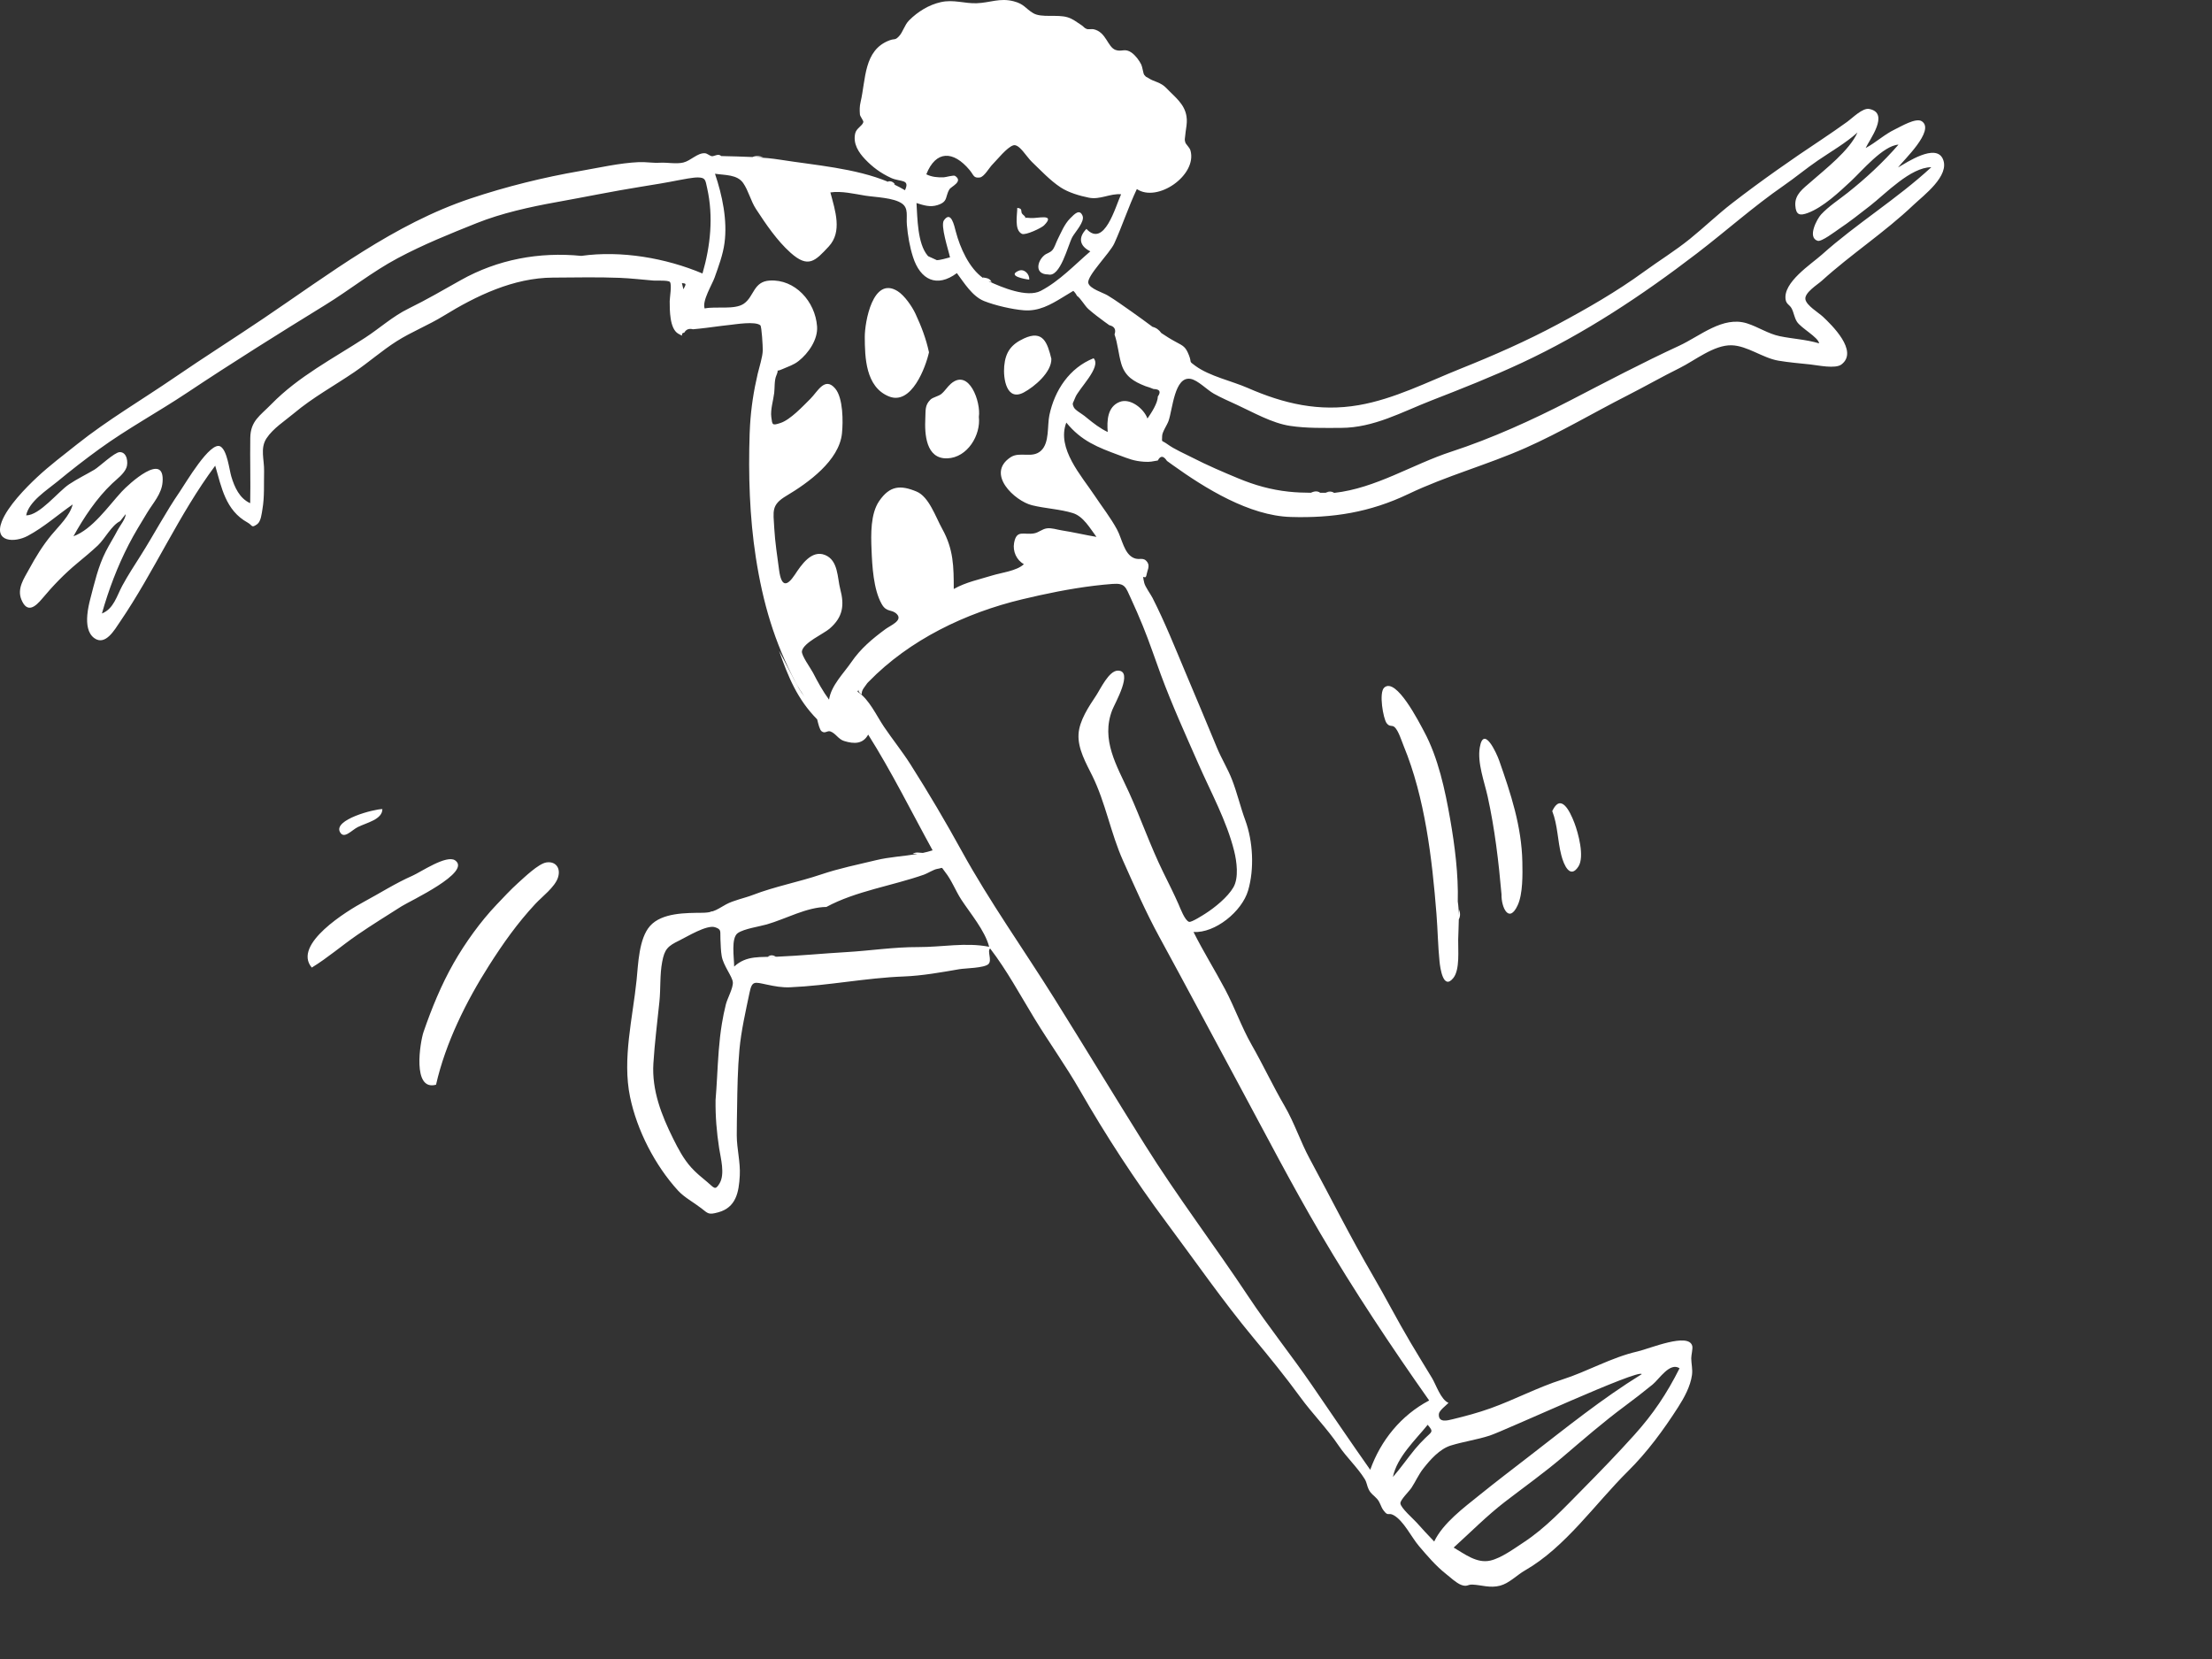 <svg xmlns="http://www.w3.org/2000/svg" viewBox="0 0 1024 768" version="1.1"><rect x="0" y="0" width="1024" height="768" fill="#333333" stroke="none"/><g stroke="none" stroke-width="1" fill="transparent" fill-rule="evenodd"><g transform="translate(-62, -17)"><rect x="0" y="0" width="1024" height="768"></rect><path d="M568.261,182.846 C557.623,187.069 550.477,196.921 548.01,207.957 C546.868,213.059 547.951,220.847 544.608,224.96 C540.606,229.883 534.385,225.622 529.773,228.707 C519.252,235.746 530.518,248.452 538.358,250.544 C544.61,252.212 550.97,253.234 557.256,254.452 C563.159,255.595 566.041,260.812 569.584,265.539 C564.69,264.724 559.889,263.491 554.968,262.713 C552.85,262.378 549.778,261.325 547.572,261.461 C544.911,261.626 543.214,263.479 540.686,263.918 C536.339,264.673 533.35,261.883 531.638,267.345 C530.377,271.37 532.382,276.181 535.985,278.167 C532.801,281.283 525.455,282.121 521.29,283.414 C515.256,285.286 509.118,286.502 503.522,289.662 C503.522,279.826 503.644,272.039 498.839,263.041 C496.507,258.673 492.059,246.404 487.291,244.578 C485.858,244.029 483.835,244.332 482.34,243.886 C480.787,243.423 479.928,242.072 478.188,242.026 C475.022,241.941 471.605,245.638 469.726,248.054 C464.974,254.164 465.16,263.939 465.453,271.3 C465.756,278.908 466.525,288.459 469.634,295.497 C470.356,297.132 471.097,298.97 472.673,299.953 C473.818,300.666 475.952,300.103 476.833,300.914 C480.032,303.862 475.59,305.55 473.122,307.355 C466.817,311.966 461.37,316.434 456.757,322.623 C452.862,327.848 446.787,334.19 445.791,340.887 C441.504,335.083 438.49,328.535 435.202,322.149 C433.335,318.522 433.295,319.257 435.281,316.51 C436.829,314.369 439.55,312.141 441.76,310.645 C446.28,307.585 450.953,304.291 452.28,298.468 C453.283,294.065 450.885,285.929 449.51,281.474 C447.753,275.781 443.161,271.413 437.272,274.738 C432.91,277.202 430.811,286.011 426.582,287.244 C421.81,288.635 422.466,277.066 422.026,273.856 C421.207,267.867 418.041,257.795 420.02,251.913 C421.561,247.333 428.991,244.892 432.851,242.106 C438.584,237.968 444.236,232.698 448.267,226.849 C452.4,220.85 452.035,214.741 451.295,207.749 C450.863,203.671 450.192,192.572 443.386,194.926 C439.469,196.281 421.963,220.113 418.864,211.655 C417.991,209.27 419.878,203.259 420.21,200.509 C420.452,198.504 420.413,188.949 421.766,187.617 C422.286,187.105 428.424,186.278 429.766,185.452 C432.984,183.469 435.4,180.87 437.336,177.638 C443.748,166.931 436.458,150.195 424.408,147.508 C416.553,145.756 412.306,148.511 407.909,154.838 C403.654,160.962 395.303,158.315 388.2,159.791 C386.863,156.155 391.565,149.002 392.808,145.498 C394.639,140.337 396.66,134.978 397.39,129.533 C398.812,118.907 396.361,107.445 392.989,97.431 C397.034,98.051 402.783,97.805 405.566,100.83 C408.356,103.86 409.595,110.081 411.951,113.723 C416.497,120.749 421.722,128.416 427.979,134.004 C436.149,141.3 439.38,137.893 445.642,131.118 C451.989,124.251 448.663,114.559 446.407,106.08 C451.543,105.31 457.478,106.755 462.526,107.568 C467.102,108.304 475.685,108.47 479.568,111.234 C482.473,113.301 481.441,115.554 481.724,119.618 C482.105,125.114 482.969,130.671 484.641,135.935 C488.043,146.646 495.727,150.322 504.964,143.431 C508.173,147.737 511.659,153.432 516.614,155.874 C521.477,158.273 530.519,160.247 535.963,160.642 C542.815,161.138 548.289,158.09 553.955,154.628 C556.728,152.934 557.508,151.544 559.929,152.874 C561.718,153.858 564.081,158.507 565.898,160.113 C567.933,161.911 570.172,163.566 572.353,165.181 C573.37,166.018 574.426,166.802 575.522,167.533 C577.932,168.109 578.742,169.539 577.952,171.823 C579.476,176.223 579.769,180.884 581.057,185.33 C582.578,190.583 586.19,193.445 591.046,195.383 C592.73,195.862 594.385,196.43 596.008,197.087 C598.902,197.144 599.559,198.314 597.978,200.597 C597.977,203.665 594.862,208.331 593.194,210.746 C591.557,206.197 585.229,201.131 580.32,203.06 C574.612,205.302 574.391,211.862 574.796,216.992 C571.23,215.314 568.166,212.891 565.118,210.437 C563.636,209.244 561.183,207.861 560.094,206.268 C558.206,203.508 558.372,204.939 559.699,201.196 C561.167,197.057 572.034,186.873 568.261,182.846" fill="transparent"></path><path d="M531.286,17.599 C536.211,18.886 536.601,20.895 540.334,23.11 C544.135,25.366 551.398,23.526 556.244,25.012 C558.787,25.792 560.354,27.203 562.527,28.567 C563.844,29.394 563.68,29.834 565.062,30.408 C565.782,30.706 567.403,30.347 568.253,30.532 C574.145,31.821 574.673,38.758 578.426,40.118 C581.314,41.166 582.673,39.136 585.844,41.368 C587.635,42.629 589.406,44.984 590.353,46.942 C590.818,47.903 591.269,51.136 591.673,51.617 C592.95,53.137 592.432,52.311 593.673,53.164 C596.225,54.918 599.226,54.906 602.027,57.86 C605.827,61.868 610.354,65.044 611.257,70.831 C611.41,71.813 611.441,72.716 611.404,73.585 L611.371,73.072 C611.438,74.208 611.506,75.342 611.572,76.476 C611.515,75.512 611.458,74.549 611.401,73.587 C611.319,75.531 610.89,77.299 610.717,79.376 C610.546,81.421 610.275,81.428 610.705,82.894 C610.995,83.881 612.692,85.211 613.102,86.667 C616.32,98.084 597.803,110.944 588.281,104.522 C584.392,112.745 581.588,121.398 577.85,129.665 C575.803,134.195 565.028,144.792 565.807,148.013 C566.448,150.667 572.579,152.452 574.718,153.731 C578.594,156.051 582.349,158.85 586.068,161.413 C589.3,163.641 592.399,166.012 595.547,168.305 L595.439,168.277 C597.24,168.693 598.578,169.724 599.604,171.169 C601.758,172.632 603.971,174.016 606.295,175.256 C609.871,177.165 610.824,177.536 612.354,181.345 C613.922,185.242 611.966,183.881 615.382,186.371 C622.02,191.209 632.129,193.313 639.647,196.603 C656.323,203.898 672.658,207.725 690.993,204.553 C707.455,201.706 722.837,193.807 738.243,187.64 C753.496,181.535 768.691,174.855 783.15,167.101 C796.825,159.766 810.361,152.007 822.979,142.821 C830.05,137.673 837.523,133.087 844.319,127.585 C850.996,122.18 857.219,116.183 863.999,110.947 C877.284,100.687 891.295,90.864 905.32,81.567 C909.316,78.918 913.239,76.158 917.145,73.378 C919.498,71.705 924.212,66.833 927.322,67.436 C937.029,69.314 927.306,81.857 925.667,85.527 C930.463,82.965 934.373,79.18 939.363,76.819 C941.915,75.611 948.97,71.338 951.666,73.138 C957.997,77.363 943.051,91.292 940.645,94.525 C944.65,92.24 958.137,83.194 961.411,90.598 C964.839,98.349 952.374,107.537 947.834,111.856 C934.441,124.596 918.972,134.629 905.346,146.994 C903.466,148.699 897.307,152.457 897.771,155.53 C898.204,158.401 903.866,161.717 905.893,163.623 C909.879,167.369 922.53,179.56 914.474,185.709 C911.632,187.878 903.527,186.083 900.128,185.724 C895.148,185.199 890.242,184.793 885.302,183.968 C878.04,182.754 870.92,177.059 863.649,176.844 C855.476,176.603 846.675,183.834 839.643,187.323 C831.383,191.42 823.447,195.957 815.226,200.142 C799.532,208.131 784.551,217.082 768.356,224.282 C750.6,232.176 731.557,237.284 714.019,245.672 C696.172,254.208 678.967,256.92 659.419,256.317 C640.339,255.729 619.942,243.089 604.84,232.264 C603.968,231.633 603.095,231.002 602.223,230.371 C600.604,227.9 599.192,227.836 597.986,230.177 C595.534,230.578 594.52,230.959 591.598,230.754 C586.826,230.42 584.441,229.346 580.063,227.727 C570.141,224.058 562.644,221.196 555.63,212.631 C551.032,224.588 562.623,237.204 568.829,246.562 C572.248,251.719 576.138,256.637 579.085,262.088 C581.478,266.516 582.342,273.395 586.922,275.34 C589.657,276.502 591.349,274.579 593.193,277.337 C594.397,279.138 593.079,281.205 592.843,282.727 C592.241,286.594 590.374,281.144 591.712,286.847 C592.135,288.648 594.669,292.082 595.512,293.736 C601.258,305.01 605.943,316.806 610.858,328.468 C615.748,340.07 620.594,351.56 625.385,363.183 C627.452,368.199 630.352,372.822 632.323,377.892 C634.726,384.073 636.203,390.528 638.492,396.757 C642.045,406.427 642.727,419.217 639.794,429.214 C636.923,439.003 624.453,449.067 614.514,448.44 C619.115,457.652 624.335,465.935 629.13,474.983 C633.623,483.46 636.763,492.514 641.425,500.685 C646.732,509.986 651.368,519.913 656.691,529.025 C661.187,536.721 664.008,545.486 668.232,553.306 C677.861,571.134 687.144,589.671 697.467,607.36 C703.472,617.65 708.884,628.238 714.977,638.494 C718.235,643.978 721.565,649.415 724.883,654.863 C726.799,658.008 728.966,664.918 732.561,666.439 C731.527,667.519 728.211,669.998 728.092,671.573 C727.775,675.765 732.014,674.606 734.389,674.027 C740.419,672.559 746.228,671.02 752.057,668.927 C763.219,664.921 773.844,659.249 785.132,655.654 C796.853,651.919 807.897,645.405 820.062,642.629 C825.596,641.366 843.8,633.603 845.405,640.114 C845.709,641.345 844.915,644.305 844.928,645.798 C844.95,648.438 845.641,650.795 845.265,653.54 C844.543,658.796 841.657,664.047 838.845,668.434 C832.111,678.936 824.562,689.233 815.686,698.014 C800.467,713.071 786.712,733.263 767.933,744.012 C764.207,746.146 760.676,749.926 756.463,751.048 C751.784,752.293 747.809,750.727 743.626,750.552 C741.326,750.456 741.2,751.736 738.428,750.692 C736.15,749.834 733.222,747.062 731.363,745.595 C726.671,741.892 722.708,737.203 718.835,732.663 C715.411,728.649 711.783,720.985 707.148,718.421 C704.573,716.997 704.712,719.282 702.401,716.114 C701.125,714.364 701.009,712.576 699.432,710.821 C697.75,708.949 696.688,708.684 695.575,706.424 C694.797,704.845 694.766,703.307 693.761,701.685 C690.416,696.291 685.358,691.663 681.772,686.326 C676.413,678.351 669.529,671.456 663.89,663.709 C657.141,654.441 649.636,645.209 642.314,636.402 C628.21,619.434 615.241,600.719 601.885,582.791 C587.437,563.399 573.944,542.698 561.896,521.704 C555.439,510.451 547.629,499.561 540.848,488.438 C534.219,477.565 528.116,466.172 520.363,456.083 C518.868,457.265 521.394,461.557 519.557,463.316 C517.637,465.158 508.643,465.231 506.189,465.655 C497.807,467.104 488.881,468.714 480.362,469.038 C462.82,469.703 445.522,473.268 427.841,474.036 C423.889,474.208 420.755,473.583 416.944,472.789 C411.228,471.596 410.155,470.913 408.984,476.533 C407.203,485.083 405.097,494.227 404.309,502.891 C403.495,511.842 403.349,520.802 403.224,529.791 C403.165,534.075 403.049,538.363 403.069,542.646 C403.099,548.874 404.793,554.951 404.47,561.169 C404.058,569.093 402.667,575.984 394.505,578.217 C389.94,579.465 389.849,578.829 386.623,576.319 C383.231,573.682 378.753,571.3 375.896,568.175 C365.277,556.559 356.865,540.287 353.66,524.757 C350.029,507.158 354.917,488.184 356.698,470.686 C357.447,463.331 357.735,451.511 362.911,445.669 C368.441,439.427 379.731,439.635 387.163,439.552 C388.861,439.533 390.171,439.36 391.304,439.06 C391.047,439.037 390.791,439.023 390.537,439.03 L391.983,438.858 C394.014,438.19 395.561,437.079 398.062,435.699 C401.575,433.761 406.662,432.78 410.458,431.319 C420.778,427.346 431.644,425.341 442.097,421.814 C450.551,418.962 458.949,417.286 467.533,415.208 C473.815,413.686 480.368,413.397 486.664,412.324 C485.946,412.24 485.226,412.155 484.523,412.251 C486.014,411.278 487.636,411.808 489.214,411.837 C490.744,411.513 492.253,411.123 493.735,410.64 C483.864,392.698 474.847,374.406 463.906,357.061 C461.516,361.428 457.461,361.507 452.715,360.015 C450.059,359.179 448.954,356.555 446.468,355.62 C444.918,355.037 443.993,356.805 442.369,355.545 C441.424,354.813 440.844,352.226 440.292,350.011 C431.175,340.806 426.857,330.367 422.64,318.212 C425.739,323.97 428.569,329.9 431.776,335.597 C432.503,336.891 433.431,338.201 434.423,339.527 L434.136,339.102 C432.817,337.146 431.534,335.158 430.406,333.038 C420.451,314.317 415.141,295.952 411.894,275.063 C408.988,256.358 408.395,236.609 409.034,217.702 L408.92,220.121 C408.959,219.298 408.998,218.474 409.037,217.65 L409.034,217.702 C409.079,216.384 409.141,215.077 409.221,213.778 L409.22,213.777 C409.717,205.712 410.896,197.969 412.771,189.992 C413.504,186.874 415.035,182.284 415.101,179.186 C415.141,177.305 414.599,168.105 413.987,167.592 C411.619,165.604 402.408,167.152 399.807,167.421 C395.073,167.912 390.367,168.657 385.633,169.154 C384.682,169.246 383.729,169.337 382.778,169.428 C380.95,168.96 379.616,169.478 378.777,170.982 C376.287,171.42 379.434,173.484 375.965,171.464 C371.936,169.119 372.038,160.393 372.023,156.435 C372.017,154.938 373.124,148.606 372.093,147.502 C371.298,146.651 365.846,146.992 364.483,146.88 C359.304,146.458 354.092,145.831 348.898,145.623 C338.645,145.211 328.239,145.467 317.987,145.512 C299.767,145.59 282.51,153.886 267.292,163.252 C260.264,167.577 252.508,170.589 245.569,175.004 C238.742,179.349 232.746,184.685 226.038,189.249 C216.659,195.629 206.829,200.976 198.131,208.279 C193.966,211.775 188.436,215.271 185.385,219.899 C182.32,224.546 184.384,229.804 184.256,235.135 C184.116,240.91 184.481,247.035 183.491,252.695 C183.148,254.658 182.844,258.398 181.036,259.682 C178.28,261.639 178.974,260.209 176.611,258.903 C166.388,253.25 164.572,242.668 161.624,232.577 C144.728,255.261 133.497,281.46 117.52,304.907 C115.073,308.499 110.809,316.107 105.672,312.422 C102.581,310.205 102.061,305.886 102.417,301.719 L102.421,302.877 C102.416,301.769 102.413,300.666 102.41,299.563 C102.413,300.28 102.416,300.996 102.418,301.711 C102.658,298.915 103.293,296.187 103.81,294.209 C105.751,286.795 107.449,279.214 110.942,272.346 C112.693,268.904 114.786,265.644 116.562,262.216 C117.471,260.465 120.29,256.982 120.166,255.015 C119.318,256.091 118.472,257.166 117.624,258.243 C113.636,260.167 110.595,266.396 107.301,269.495 C104.304,272.314 100.9,275.12 97.664,277.811 C91.727,282.745 86.57,288.105 81.538,294.114 C78.484,297.761 74.614,301.229 71.893,294.546 C69.813,289.438 73.075,284.853 75.46,280.489 C78.578,274.784 81.713,269.619 85.854,264.612 C89.362,260.373 94.288,255.853 95.663,250.51 C88.672,255.359 82.402,261.016 74.843,265.066 C68.828,268.288 59.113,268.112 62.82,258.45 C65.512,251.437 73.808,242.915 79.288,237.807 C84.983,232.497 91.522,227.56 97.638,222.694 C111.857,211.38 127.712,202.086 142.709,191.812 C156.403,182.431 170.406,173.576 184.01,164.393 C214.558,143.771 244.465,120.714 279.861,108.879 C296.299,103.383 313.588,99.1 330.633,96.148 C339.428,94.625 348.83,92.449 357.729,92.056 C361.009,91.911 364.176,92.53 367.42,92.334 C370.793,92.131 374.962,93.02 378.281,92.251 C381.774,91.443 384.854,87.711 388.326,87.939 C389.472,88.015 390.531,89.218 391.688,89.332 C391.689,89.332 391.689,89.332 391.688,89.332 C393.129,89.178 394.54,88.016 395.899,89.243 C395.898,89.243 395.898,89.243 395.899,89.243 C400.716,89.383 405.525,89.448 410.319,89.689 L410.106,89.78 C411.833,89.004 413.557,89.132 415.28,89.791 C414.201,89.788 413.122,89.786 412.043,89.784 C415.77,90.006 419.486,90.352 423.188,90.939 C439.239,93.485 457.969,94.823 473.286,101.225 C473.217,101.149 473.149,101.069 473.082,100.987 C474.447,100.697 475.482,101.231 476.308,102.285 C476.162,102.327 476.021,102.359 475.884,102.379 C477.624,103.194 479.313,104.085 480.94,105.06 C483.413,99.746 478.792,101.348 474.496,99.364 C469.75,97.173 466.01,94.435 462.462,90.703 C459.429,87.513 456.833,83.532 457.892,78.779 C458.44,76.321 461.179,75.344 461.666,73.543 C461.832,72.93 460.153,70.887 460.084,70.007 C459.916,67.901 459.911,66.287 460.396,64.214 C462.861,53.701 461.797,40.208 473.725,35.698 C476.307,34.723 476.251,35.808 478.169,33.777 C480.025,31.813 480.716,28.552 482.839,26.433 C486.897,22.381 491.969,19.223 497.588,17.977 C503.479,16.67 508.469,18.697 514.133,18.498 C520.277,18.282 524.863,15.919 531.286,17.599 Z M827.064,657.913 C822.858,661.341 818.512,664.715 814.153,667.945 C804.181,675.337 794.892,683.424 785.445,691.473 C776.897,698.754 767.745,705.276 758.846,712.109 C750.388,718.602 742.86,726.259 734.946,733.416 C740.1,736.427 745.706,740.867 751.934,739.436 C756.989,738.273 762.958,733.876 767.318,731.02 C777.469,724.373 785.958,715.207 794.438,706.635 C802.752,698.232 810.694,690.026 818.543,681.308 C827.367,671.506 833.608,662.164 839.515,650.419 C835.017,647.434 830.08,655.456 827.064,657.913 Z M751.628,681.579 C745.698,683.501 739.552,684.343 733.641,686.161 C728.498,687.743 724.093,692.732 720.852,696.876 C718.724,699.597 717.329,702.799 715.425,705.73 C714.348,707.389 710.234,711.291 710.285,712.912 C710.351,715.005 716.4,720.254 717.824,721.862 C720.461,724.84 723.173,727.751 725.933,730.615 C729.988,722.088 739.688,714.93 746.929,709.082 C754.44,703.013 762.32,697.006 770.099,690.997 C787.275,677.725 803.445,664.626 821.995,653.143 C820.879,650.463 758.525,679.342 751.628,681.579 Z M722.92,676.576 C717.259,683.604 708.662,691.54 706.822,700.753 C710.39,696.638 713.544,692.115 716.996,687.896 C718.498,686.062 720.061,684.427 721.748,682.761 C724.838,679.707 725.819,679.981 722.92,676.576 Z M577.075,287.312 C565.757,288.159 554.318,290.152 543.167,292.602 L542.653,292.602 C543.471,292.602 544.277,292.604 545.084,292.606 C544.442,292.606 543.799,292.605 543.162,292.604 C540.47,293.195 537.793,293.814 535.139,294.449 C508.994,300.71 483.011,313.177 464.134,332.583 L463.5,333.24 L463.5,333.24 C462.62,334.637 460.571,336.59 460.979,338.47 C459.7,337.667 459.296,336.973 459.423,336.348 C459.244,336.607 459.085,336.889 458.95,337.195 C464.3,340.557 467.718,348.278 471.251,353.49 C475.235,359.366 479.696,364.89 483.511,370.891 C491.802,383.936 499.753,397.409 507.204,410.955 C520.099,434.399 535.977,456.651 550.16,479.339 C564.319,501.991 577.829,524.314 591.983,546.935 C607.051,571.015 624.336,593.703 639.901,617.178 C649.182,631.175 659.782,644.305 669.29,658.17 C678.287,671.292 687.157,684.414 696.322,697.418 C701.156,683.842 710.58,672.184 723.602,665.316 C705.869,640.147 688.899,614.642 673.288,588.075 C659.839,565.187 647.978,542.226 635.489,519.059 C623.186,496.236 611.046,473.391 598.612,450.586 C592.402,439.196 587.172,427.229 581.844,415.329 C576.176,402.668 573.794,388.568 567.657,376.145 C564.789,370.337 560.902,363.633 561.284,356.904 C561.644,350.558 566.053,344.081 569.443,338.967 C571.457,335.932 575.315,327.494 579.457,327.453 C586.932,327.379 578.075,342.645 576.905,345.649 C571.517,359.487 579.017,371.452 584.657,383.848 C590.164,395.954 594.543,408.656 600.403,420.619 C602.863,425.641 605.361,430.543 607.6,435.638 C608.374,437.397 610.498,443.177 612.465,443.749 C613.59,444.076 619.17,440.465 620.03,439.916 C624.397,437.131 630.349,432.29 632.97,427.78 C635.564,423.316 634.512,415.697 633.322,410.923 C629.868,397.056 622.595,383.866 616.878,370.858 C610.877,357.203 604.58,343.373 599.408,329.38 C596.613,321.82 594.097,314.192 591.041,306.725 C589.305,302.48 587.488,298.269 585.557,294.109 C583.104,288.822 582.918,286.874 577.075,287.312 Z M376.544,452.347 C371.096,454.981 369.652,456.374 368.541,462.284 C367.387,468.426 367.898,474.487 367.264,480.661 L367.26,480.703 L367.181,481.787 C367.207,481.43 367.233,481.072 367.259,480.713 L367.264,480.661 C366.276,490.257 365.058,499.851 364.471,509.335 C363.702,521.735 368.246,533.309 373.634,544.127 C376.005,548.889 378.422,553.516 382.019,557.504 C384.228,559.953 386.788,562.031 389.324,564.122 C392.533,566.765 393.022,568.397 395.116,564.815 C397.689,560.411 395.637,553.264 394.907,548.513 C393.757,541.022 393.16,533.874 393.254,526.265 C393.543,522.834 393.748,519.397 393.941,515.96 C393.938,515.681 393.937,515.403 393.935,515.126 L393.941,515.953 C394.413,507.554 394.816,499.153 396.196,490.82 C396.693,487.824 397.293,484.841 398.037,481.897 C398.715,479.21 401.471,474.335 401.25,471.699 C401.027,469.04 396.888,464.078 396.107,459.658 C395.66,457.124 395.655,454.438 395.514,451.877 C395.308,448.166 396.196,447.267 392.984,446.234 C389.145,444.999 379.838,450.754 376.544,452.347 Z M320.286,423.29 C318.827,427.72 312.894,432.13 309.829,435.431 C301.457,444.446 294.976,453.607 288.406,463.926 C277.863,480.48 268.255,499.77 263.856,519.144 C252.631,522.246 256.538,499.153 258.079,494.684 C261.861,483.717 266.269,472.938 272.007,462.852 C277.271,453.602 284.457,443.58 291.808,435.872 C294.846,432.686 298.426,428.801 301.738,425.836 C304.659,423.221 311.216,416.859 314.873,416.257 C319.144,415.554 321.769,418.79 320.286,423.29 Z M721.239,355.624 C727.788,367.772 730.982,382.776 733.341,396.288 C735.479,408.53 737.173,421.902 736.85,434.332 C737.169,436.466 737.297,438.61 737.325,440.759 L737.278,442.709 C737.315,441.125 737.353,439.541 737.391,437.96 C738.036,439.53 738.114,441.083 737.328,442.615 C737.294,445.748 737.104,448.888 737.037,452.022 C736.939,456.554 737.902,465.812 734.811,469.71 C730.098,475.655 728.69,464.996 728.397,462.082 C727.665,454.79 727.56,447.411 726.983,440.103 C724.96,414.489 721.65,386.183 711.799,362.323 C710.864,360.059 709.393,355.209 707.597,353.605 C706.325,352.47 705.348,353.715 703.883,351.731 C702.355,349.663 700.191,337.621 702.827,335.287 C708.352,330.393 718.972,351.419 721.239,355.624 Z M272.7,415.296 C280.54,420.762 251.764,434.096 247.906,436.545 C241.009,440.923 234.135,445.17 227.394,449.799 C220.313,454.661 213.612,460.485 206.332,464.92 C197.208,454.178 222.899,438.537 230.353,434.53 C237.925,430.459 245.132,425.825 252.999,422.373 C256.76,420.723 268.725,412.524 272.7,415.296 Z M495.823,419.247 C494.279,419.487 491.295,421.353 489.801,421.878 C475.091,427.055 458.12,429.507 444.564,436.853 C435.41,436.943 425.754,442.41 416.977,444.933 C413.491,445.935 406.51,446.928 403.58,448.922 C400.297,451.157 401.864,460.384 401.864,464.46 C407.575,459.108 414.274,460.204 421.831,459.882 C432.46,459.43 443.02,458.381 453.592,457.773 C464.804,457.128 475.761,455.388 487.027,455.432 C498.122,455.476 508.978,453.159 519.902,455.295 C517.997,447.813 511.143,439.801 506.976,433.401 C504.41,429.46 502.524,424.442 499.607,420.789 C497.391,418.013 498.952,418.758 495.823,419.247 Z M421.201,459.868 L417.422,459.93 C418.666,458.92 419.93,459.156 421.201,459.868 Z M756.019,369.099 C761.419,384.495 766.407,399.519 766.739,416.024 C766.853,421.743 767.013,430.764 764.591,436.033 C760.561,444.798 756.933,437.043 757.095,431.024 C755.77,415.894 753.965,400.668 750.698,385.815 C749.179,378.906 745.824,370.178 747.035,363.017 C748.819,352.49 754.818,365.675 756.019,369.099 Z M757.095,431.024 C757.055,432.503 757.015,433.983 756.973,435.457 C757.012,433.976 757.053,432.5 757.095,431.024 Z M790.849,397.979 C792.605,402.589 795.614,413.572 792.712,418.105 C788.839,424.154 785.941,417.375 784.808,413.031 C783.026,406.192 783.155,399.085 780.576,392.468 C784.511,384.089 788.628,392.144 790.849,397.979 Z M239.019,391.545 C239.019,396.382 231.641,397.864 227.653,399.866 C224.715,401.34 221.273,405.645 219.394,402.212 C216.239,396.441 235.139,391.545 239.019,391.545 Z M392.989,97.431 C396.358,107.438 398.811,118.917 397.39,129.533 C396.659,134.989 394.636,140.328 392.808,145.498 C391.68,148.69 386.926,156.326 388.2,159.791 C393.448,158.701 402.074,160.52 406.323,157.598 C411.154,154.276 410.715,147.337 418.331,146.873 C430.018,146.161 439.432,156.537 440.248,168.16 C440.67,174.176 436.241,180.536 431.741,184.089 C429.315,186.005 427.012,186.612 424.346,187.813 C422.576,188.61 422.056,188.576 421.939,188.535 L421.935,188.532 L421.941,188.54 C422.016,188.642 422.146,189.111 421.372,190.88 C420.411,193.079 420.686,196.564 420.402,198.914 C419.986,202.359 418.604,206.661 419.058,210.055 C419.546,213.711 419.387,214.099 423.348,212.796 C427.9,211.299 433.739,205.003 437.158,201.613 C440.511,198.288 443.831,191.158 448.649,196.864 C452.344,201.24 452.336,212.223 451.771,217.649 C450.46,230.258 436.098,240.535 426.049,246.524 C418.964,250.746 419.98,253.512 420.426,261.481 C420.787,267.946 421.803,274.462 422.662,280.875 C423.701,288.624 426.189,288.743 429.992,282.996 C432.902,278.598 437.666,271.392 443.919,273.915 C450.125,276.419 449.592,284.47 450.981,289.734 C452.926,297.101 452.301,302.645 446.035,308.029 C443.19,310.474 434.021,314.453 433.241,318.417 C432.862,320.344 437.309,326.373 438.37,328.433 C440.586,332.737 442.908,336.984 445.791,340.887 C446.766,334.331 452.503,328.774 456.091,323.547 C460.424,317.235 465.722,312.793 471.937,308.215 C474.214,306.54 479.955,304.289 477.266,301.38 C474.932,298.853 472.502,300.72 470.189,296.669 C466.313,289.881 465.758,278.948 465.453,271.3 C465.182,264.469 464.933,254.886 468.992,248.962 C473.933,241.75 478.882,241.475 486.288,244.548 C492.068,246.947 495.099,256.275 498.19,261.842 C503.418,271.254 503.522,279.249 503.522,289.662 C509.118,286.502 515.256,285.286 521.29,283.414 C525.455,282.121 532.801,281.283 535.985,278.167 C532.568,276.284 530.744,272.192 531.454,268.33 C532.618,262.001 535.867,264.755 540.686,263.918 C542.846,263.543 544.409,261.912 546.582,261.6 C548.807,261.282 551.198,262.168 553.41,262.51 C558.861,263.353 564.171,264.638 569.584,265.539 C566.569,261.518 563.527,256.045 558.676,254.529 C552.83,252.701 545.799,252.406 539.692,250.88 C531.817,248.913 518.241,236.422 529.773,228.708 C534.131,225.792 539.859,229.489 543.986,225.58 C547.898,221.874 546.743,214.171 547.792,209.18 C550.211,197.678 557.081,187.284 568.261,182.846 C572.095,186.938 561.18,197.032 559.699,201.196 C558.817,203.677 558.142,203.403 559.052,205.462 C559.683,206.894 562.778,208.513 564.117,209.608 L565.238,210.524 C568.231,212.962 571.278,215.336 574.796,216.992 C574.39,211.854 574.586,205.312 580.32,203.06 C585.246,201.124 591.56,206.208 593.194,210.746 C594.862,208.331 597.977,203.666 597.978,200.597 C599.558,198.314 598.902,197.144 596.008,197.087 C594.785,196.579 593.539,196.139 592.27,195.766 C586.885,193.651 582.792,191.284 581.057,185.33 C579.761,180.883 579.474,176.217 577.952,171.823 C578.742,169.539 577.932,168.109 575.522,167.533 C574.77,166.992 574.019,166.452 573.267,165.911 C570.778,164.081 568.214,162.159 565.898,160.113 C564.075,158.501 562.375,155.159 560.537,153.92 C560.125,153.059 559.565,152.302 558.859,151.651 C557.23,152.653 555.596,153.645 553.955,154.628 C548.273,158.1 542.854,161.183 535.963,160.642 C530.583,160.219 522.611,158.378 517.594,156.376 C512.114,154.189 508.345,147.967 504.964,143.431 C495.726,150.322 488.058,146.627 484.641,135.935 C483.116,131.165 482.26,126.109 481.827,121.128 C481.474,117.057 482.687,113.452 479.568,111.234 C475.674,108.464 467.123,108.306 462.526,107.568 C457.484,106.758 451.538,105.311 446.407,106.08 C448.657,114.536 452.01,124.279 445.641,131.118 C439.349,137.876 436.182,141.328 427.979,134.004 C421.705,128.401 416.534,120.748 411.951,113.723 C409.548,110.039 408.479,105.236 406.049,101.745 C403.252,97.727 397.693,98.152 392.989,97.431 Z M385.06,99.146 C382.979,99.105 378.045,100.031 375.982,100.443 C370.372,101.565 364.797,102.477 358.92,103.415 C345.744,105.516 332.633,108.238 319.518,110.591 C307.485,112.75 294.134,115.698 282.695,120.278 C270.193,125.283 258.057,130.15 246.153,136.498 C234.216,142.863 223.966,151.158 212.555,158.181 C191.164,171.345 169.515,184.883 148.535,198.861 C135.192,207.75 120.956,215.446 108.016,224.835 C101.349,229.672 94.859,234.727 88.508,239.97 C83.834,243.827 75.351,249.142 74.108,255.586 C80.372,255.586 88.847,244.639 93.954,241.213 C97.673,238.718 101.836,236.702 105.701,234.43 C107.919,233.126 115.007,226.335 117.419,226.3 C120.898,226.249 121.407,231.22 120.54,233.467 C119.416,236.379 116.103,238.77 113.902,240.856 C106.727,247.657 100.776,256.607 96.005,265.253 C104.781,262.025 112.059,251.431 118.299,244.643 C121.597,241.055 138.449,225.583 137.251,240.24 C136.808,245.663 132.895,249.808 130.167,254.293 C127.217,259.144 124.179,264.065 121.584,269.111 C116.313,279.357 112.33,289.897 109.183,301.003 C114.641,298.853 116.068,292.84 118.615,288.134 C121.208,283.343 124.241,278.713 127.153,274.113 C133.332,264.351 138.7,254.084 145.261,244.557 C147.852,240.792 159.429,220.9 164.081,223.705 C167.214,225.593 168.141,234.478 169.081,237.597 C170.569,242.531 172.861,247.701 177.818,249.936 C178.045,239.858 177.699,229.793 177.86,219.741 C177.988,211.83 182.268,209.572 187.668,204.05 C200.189,191.245 216.199,182.985 231.06,173.327 C237.674,169.029 243.797,163.436 251.102,159.857 C259.317,155.833 267.298,151.19 275.32,146.682 C292.411,137.079 311.617,133.531 331.067,135.45 L331.099,135.454 C329.554,135.301 328.01,135.148 326.465,134.995 C327.999,135.147 329.534,135.299 331.068,135.451 C331.078,135.451 331.088,135.452 331.099,135.453 C349.543,132.868 370.224,136.442 387.202,143.608 C390.921,130.787 392.307,117.294 389.37,104.135 C388.509,100.275 388.656,99.22 385.06,99.146 Z M552.25,291.221 C551.467,291.263 550.685,291.304 549.892,291.346 C550.671,291.304 551.46,291.263 552.25,291.221 Z M921.888,78.333 C916.525,83.189 909.507,87.217 903.584,91.265 C898.145,94.982 893.084,99.212 887.712,102.927 C873.756,112.579 861.005,123.993 847.482,134.353 C822.084,153.811 795.615,171.37 766.555,184.936 C752.853,191.332 738.755,196.9 724.678,202.379 C710.959,207.718 698.028,215.025 682.867,215.079 C675.093,215.106 666.888,215.316 659.165,214.144 C650.838,212.879 642.153,207.893 634.563,204.386 C630.995,202.737 627.353,201.165 623.921,199.247 C620.766,197.484 616.51,192.973 613.175,192.39 C605.641,191.073 604.87,206.545 602.922,211.948 C602.26,213.785 600.018,216.987 599.993,218.791 C599.944,222.18 599.426,220.449 602.452,222.641 C605.736,225.02 610.283,226.955 613.93,228.828 C620.829,232.37 628.19,235.529 635.298,238.473 C642.912,241.627 650.271,243.708 658.512,244.601 C662.069,244.987 665.427,245.09 668.793,245.115 L668.642,245.18 C670.141,244.523 671.642,244.036 673.169,245.103 L672.037,245.122 C674.501,245.12 677.005,245.111 679.627,245.174 C678.317,245.142 677.009,245.111 675.7,245.079 C677.025,244.45 678.339,244.318 679.628,245.174 C698.888,243.053 715.797,231.98 733.884,226.078 C752.318,220.062 771.457,211.416 788.968,202.346 C805.59,193.735 822.249,184.954 839.328,177.062 C849.126,172.534 859.543,163.156 870.75,166.7 C875.918,168.334 880.534,171.524 885.891,172.632 C892.055,173.906 898.034,174.124 904.133,175.954 C903.751,173.119 895.712,168.863 893.851,165.921 C892.61,163.958 892.434,161.728 891.403,159.791 C890.461,158.02 889.004,157.87 888.637,155.782 C887.222,147.741 900.451,139.314 905.455,134.83 C921.409,120.528 940.162,109.108 956.057,94.412 C946.481,94.412 934.916,106.648 927.748,112.235 C922.928,115.993 918.153,119.757 913.073,123.159 C911.681,124.091 905.224,129.036 903.451,128.482 C898.478,126.93 903.215,118.253 905.016,116.311 C908.54,112.508 913.29,109.451 917.338,106.238 C925.858,99.474 933.641,92.261 940.865,83.959 C933.737,84.386 923.914,96.17 918.873,100.848 C913.364,105.96 906.073,112.895 898.912,115.577 C895.214,116.962 893.379,116.583 893.102,112.097 C892.787,106.982 896.769,104.288 900.211,101.258 C907.073,95.216 918.075,86.77 921.888,78.333 Z M515.145,209.978 C516.098,218.405 509.884,228.833 500.563,229.181 C490.577,229.552 489.998,217.835 490.356,210.721 C490.546,206.901 490.079,204.649 492.714,202.009 C493.808,200.915 496.459,200.446 497.757,199.391 C499.428,198.032 500.553,196.053 502.195,194.638 C510.654,187.345 516.154,203.219 515.145,209.978 Z M477.511,151.766 C480.735,153.771 484.253,158.914 485.796,162.233 C488.535,168.122 490.689,173.755 492.056,180.087 C490.552,186.893 483.984,204.752 473.517,200.519 C462.653,196.126 462.379,182.331 462.33,173.007 C462.297,166.217 466.042,144.633 477.511,151.766 Z M548.706,183.103 C548.866,189.296 540.866,196.049 535.956,198.668 C527.963,202.932 526.349,192.245 526.882,186.464 C527.477,180.003 530.073,176.427 536.022,173.679 C544.856,169.598 546.863,175.609 548.706,183.103 Z M421.925,188.522 C421.908,188.509 421.902,188.518 421.926,188.53 L421.935,188.532 Z M531.078,84.282 C528.113,85.222 523.647,90.917 521.381,93.193 C519.979,94.6 517.575,98.916 515.576,99.165 C512.603,99.536 512.875,98.132 510.854,95.712 C503.241,86.591 495.189,86.624 490.817,97.693 C493.365,98.956 496.062,99.187 498.85,99.09 C499.796,99.058 503.433,97.971 504.133,98.434 C508.092,101.057 502.293,103.324 501.497,104.668 C500.893,105.688 500.598,106.595 500.362,107.408 C500.398,108.135 500.432,108.864 500.464,109.596 C500.414,108.566 500.366,107.529 500.318,106.493 L500.36,107.414 C499.786,109.392 499.555,110.811 496.038,111.934 C492.592,113.035 489.699,112.072 486.272,110.994 C486.707,117.741 486.689,129.765 491.414,135.305 L491.676,135.601 L491.676,135.601 C493.009,136.211 494.342,136.82 495.675,137.43 C495.493,137.444 495.313,137.453 495.136,137.456 C497.427,137.5 500.156,136.475 501.783,136.129 C501.078,132.778 497.248,121.411 498.979,118.982 C502.255,114.389 503.69,121.234 504.506,124.33 C506.426,131.618 510.61,141.192 517.194,145.771 C517.129,145.669 517.068,145.557 517.013,145.436 C518.582,145.714 520.263,145.783 521.044,147.561 C520.574,147.366 520.059,147.258 519.55,147.136 L519.552,147.137 C525.806,150.063 537.516,154.928 543.779,151.658 C552.443,147.134 559.431,139.641 566.744,133.361 C561.704,130.871 561.016,127.009 564.932,122.963 C573.238,131.866 578.319,112.763 580.989,106.935 C575.878,106.484 571.295,109.559 566.067,108.512 C561.809,107.659 556.673,106.16 553.023,103.765 C548.147,100.564 543.873,95.943 539.684,91.941 C537.176,89.545 533.771,83.427 531.078,84.282 Z M377.671,148.041 C377.908,149.014 378.14,149.964 378.37,150.916 C379.765,148.28 379.765,148.28 377.671,148.041 Z M538.454,146.449 C536.383,146.221 528.172,144.753 533.457,142.386 C536.155,141.177 538.709,143.97 538.454,146.449 Z M563.14,116.858 C564.289,119.561 559.707,124.404 558.421,126.727 C556.406,130.368 552.894,145.592 547.209,144.05 C540.958,144.034 541.993,138.08 545.429,135.181 C546.627,134.17 547.939,134.122 549.127,132.833 C550.159,131.713 550.799,129.468 551.486,128.097 C553.17,124.74 554.691,120.849 557.356,118.143 C559.498,115.969 561.756,113.606 563.14,116.858 Z M532.924,113.227 C535.958,113.581 533.979,115.03 535.536,116.321 C536.578,117.184 536.739,117.611 536.651,117.807 L536.639,117.829 L536.716,117.824 C537.129,117.801 537.886,117.815 539.202,117.939 C542.089,118.209 550.969,115.62 545.326,121.33 C544.098,122.573 536.71,126.046 535.065,125.253 C531.396,123.486 532.953,116.291 532.924,113.227 Z M536.639,117.829 C535.902,117.887 536.482,118.077 536.637,117.834 L536.639,117.829 Z M294.407,117.016 C293.619,117.038 292.83,117.06 292.032,117.081 C292.817,117.058 293.612,117.037 294.407,117.016 Z M416.737,89.954 C417.99,90.119 419.242,90.283 420.493,90.448 C419.24,90.283 417.988,90.119 416.737,89.954 Z" fill="#FFF"></path></g></g></svg>